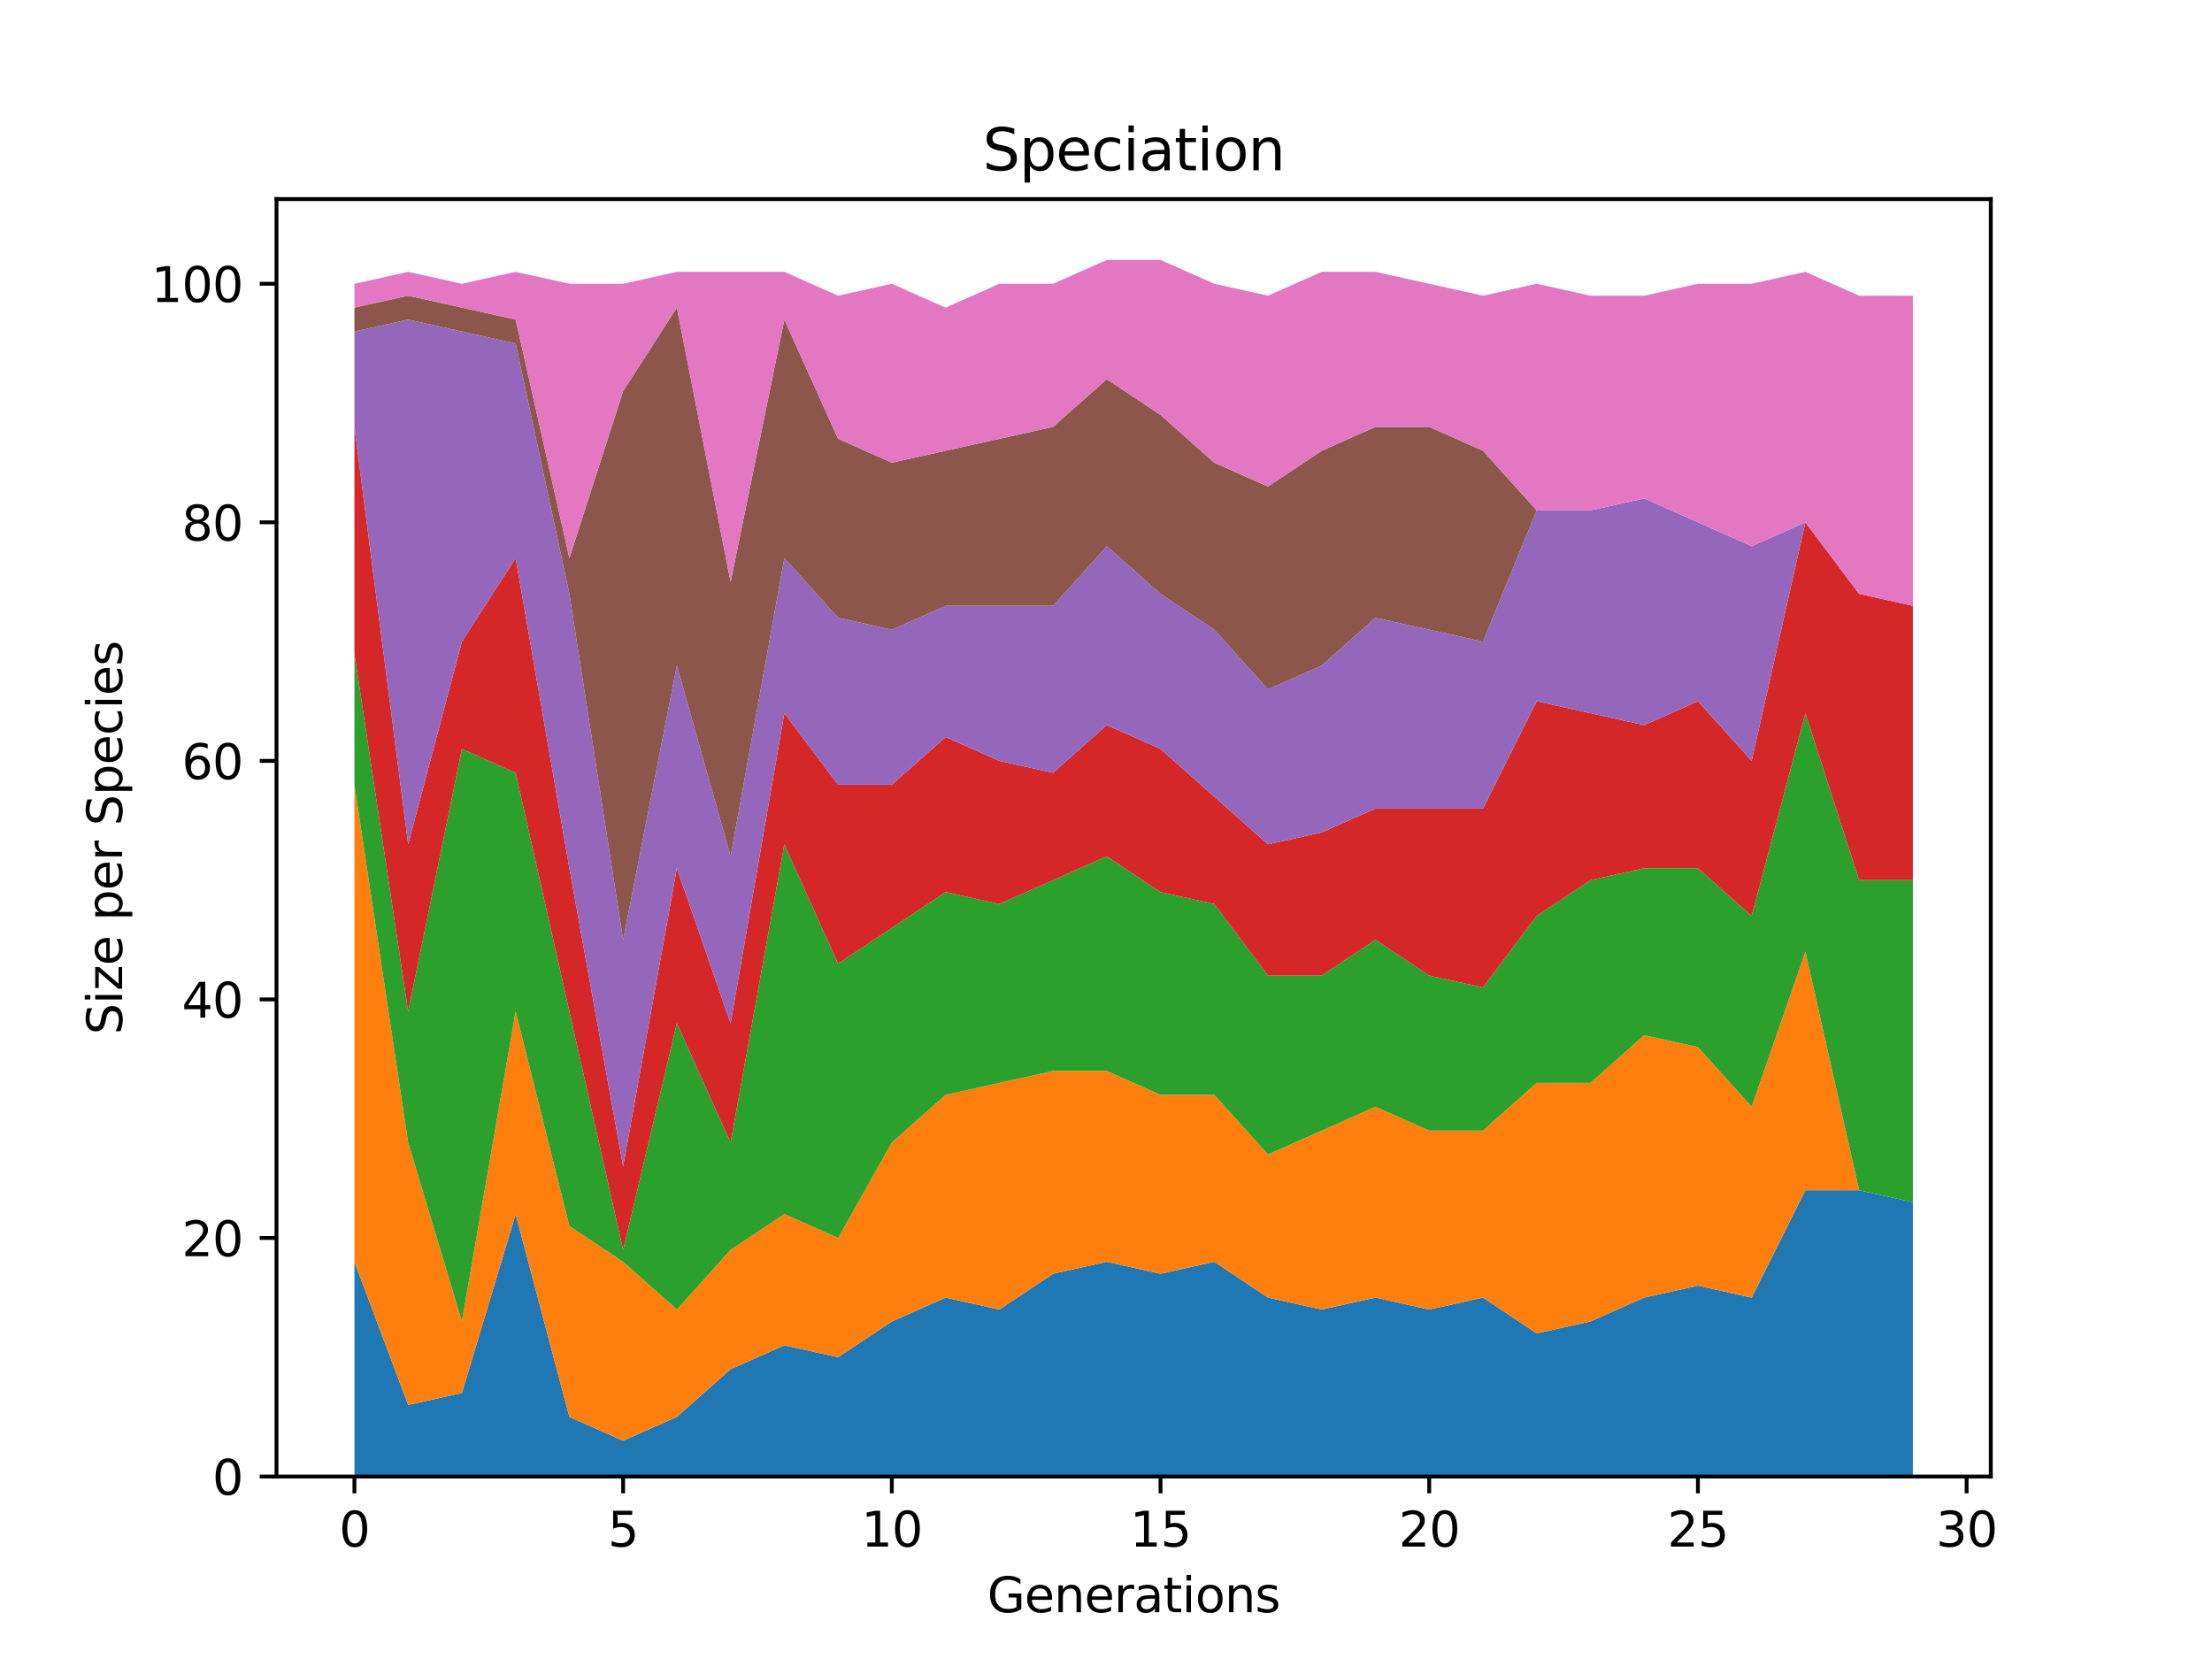 <?xml version="1.0" encoding="utf-8" standalone="no"?>
<!DOCTYPE svg PUBLIC "-//W3C//DTD SVG 1.1//EN"
  "http://www.w3.org/Graphics/SVG/1.1/DTD/svg11.dtd">
<svg height="345.6pt" version="1.1" viewBox="0 0 460.8 345.6" width="460.8pt" xmlns="http://www.w3.org/2000/svg" xmlns:xlink="http://www.w3.org/1999/xlink">
 <defs>
  <style type="text/css">*{stroke-linecap:butt;stroke-linejoin:round;}</style>
 </defs>
 <g id="figure_1">
  <g id="patch_1">
   <path d="M 0 345.6 
L 460.8 345.6 
L 460.8 0 
L 0 0 
z
" style="fill:#ffffff;"/>
  </g>
  <g id="axes_1">
   <g id="patch_2">
    <path d="M 57.6 307.584 
L 414.72 307.584 
L 414.72 41.472 
L 57.6 41.472 
z
" style="fill:#ffffff;"/>
   </g>
   <g id="PolyCollection_1">
    <path clip-path="url(#p4a2afafa81)" d="M 73.833 262.859 
L 73.833 307.584 
L 85.028 307.584 
L 96.223 307.584 
L 107.418 307.584 
L 118.613 307.584 
L 129.808 307.584 
L 141.003 307.584 
L 152.198 307.584 
L 163.393 307.584 
L 174.588 307.584 
L 185.783 307.584 
L 196.978 307.584 
L 208.173 307.584 
L 219.368 307.584 
L 230.563 307.584 
L 241.757 307.584 
L 252.952 307.584 
L 264.147 307.584 
L 275.342 307.584 
L 286.537 307.584 
L 297.732 307.584 
L 308.927 307.584 
L 320.122 307.584 
L 331.317 307.584 
L 342.512 307.584 
L 353.707 307.584 
L 364.902 307.584 
L 376.097 307.584 
L 387.292 307.584 
L 398.487 307.584 
L 398.487 250.436 
L 398.487 250.436 
L 387.292 247.951 
L 376.097 247.951 
L 364.902 270.313 
L 353.707 267.829 
L 342.512 270.313 
L 331.317 275.283 
L 320.122 277.768 
L 308.927 270.313 
L 297.732 272.798 
L 286.537 270.313 
L 275.342 272.798 
L 264.147 270.313 
L 252.952 262.859 
L 241.757 265.344 
L 230.563 262.859 
L 219.368 265.344 
L 208.173 272.798 
L 196.978 270.313 
L 185.783 275.283 
L 174.588 282.737 
L 163.393 280.252 
L 152.198 285.222 
L 141.003 295.16 
L 129.808 300.13 
L 118.613 295.16 
L 107.418 252.92 
L 96.223 290.191 
L 85.028 292.676 
L 73.833 262.859 
z
" style="fill:#1f77b4;"/>
   </g>
   <g id="PolyCollection_2">
    <path clip-path="url(#p4a2afafa81)" d="M 73.833 163.471 
L 73.833 262.859 
L 85.028 292.676 
L 96.223 290.191 
L 107.418 252.92 
L 118.613 295.16 
L 129.808 300.13 
L 141.003 295.16 
L 152.198 285.222 
L 163.393 280.252 
L 174.588 282.737 
L 185.783 275.283 
L 196.978 270.313 
L 208.173 272.798 
L 219.368 265.344 
L 230.563 262.859 
L 241.757 265.344 
L 252.952 262.859 
L 264.147 270.313 
L 275.342 272.798 
L 286.537 270.313 
L 297.732 272.798 
L 308.927 270.313 
L 320.122 277.768 
L 331.317 275.283 
L 342.512 270.313 
L 353.707 267.829 
L 364.902 270.313 
L 376.097 247.951 
L 387.292 247.951 
L 398.487 250.436 
L 398.487 250.436 
L 398.487 250.436 
L 387.292 247.951 
L 376.097 198.257 
L 364.902 230.558 
L 353.707 218.135 
L 342.512 215.65 
L 331.317 225.589 
L 320.122 225.589 
L 308.927 235.528 
L 297.732 235.528 
L 286.537 230.558 
L 275.342 235.528 
L 264.147 240.497 
L 252.952 228.073 
L 241.757 228.073 
L 230.563 223.104 
L 219.368 223.104 
L 208.173 225.589 
L 196.978 228.073 
L 185.783 238.012 
L 174.588 257.89 
L 163.393 252.92 
L 152.198 260.375 
L 141.003 272.798 
L 129.808 262.859 
L 118.613 255.405 
L 107.418 210.68 
L 96.223 275.283 
L 85.028 238.012 
L 73.833 163.471 
z
" style="fill:#ff7f0e;"/>
   </g>
   <g id="PolyCollection_3">
    <path clip-path="url(#p4a2afafa81)" d="M 73.833 136.139 
L 73.833 163.471 
L 85.028 238.012 
L 96.223 275.283 
L 107.418 210.68 
L 118.613 255.405 
L 129.808 262.859 
L 141.003 272.798 
L 152.198 260.375 
L 163.393 252.92 
L 174.588 257.89 
L 185.783 238.012 
L 196.978 228.073 
L 208.173 225.589 
L 219.368 223.104 
L 230.563 223.104 
L 241.757 228.073 
L 252.952 228.073 
L 264.147 240.497 
L 275.342 235.528 
L 286.537 230.558 
L 297.732 235.528 
L 308.927 235.528 
L 320.122 225.589 
L 331.317 225.589 
L 342.512 215.65 
L 353.707 218.135 
L 364.902 230.558 
L 376.097 198.257 
L 387.292 247.951 
L 398.487 250.436 
L 398.487 183.349 
L 398.487 183.349 
L 387.292 183.349 
L 376.097 148.563 
L 364.902 190.803 
L 353.707 180.864 
L 342.512 180.864 
L 331.317 183.349 
L 320.122 190.803 
L 308.927 205.711 
L 297.732 203.226 
L 286.537 195.772 
L 275.342 203.226 
L 264.147 203.226 
L 252.952 188.318 
L 241.757 185.833 
L 230.563 178.379 
L 219.368 183.349 
L 208.173 188.318 
L 196.978 185.833 
L 185.783 193.288 
L 174.588 200.742 
L 163.393 175.895 
L 152.198 238.012 
L 141.003 213.165 
L 129.808 260.375 
L 118.613 210.68 
L 107.418 160.986 
L 96.223 156.017 
L 85.028 210.68 
L 73.833 136.139 
z
" style="fill:#2ca02c;"/>
   </g>
   <g id="PolyCollection_4">
    <path clip-path="url(#p4a2afafa81)" d="M 73.833 88.93 
L 73.833 136.139 
L 85.028 210.68 
L 96.223 156.017 
L 107.418 160.986 
L 118.613 210.68 
L 129.808 260.375 
L 141.003 213.165 
L 152.198 238.012 
L 163.393 175.895 
L 174.588 200.742 
L 185.783 193.288 
L 196.978 185.833 
L 208.173 188.318 
L 219.368 183.349 
L 230.563 178.379 
L 241.757 185.833 
L 252.952 188.318 
L 264.147 203.226 
L 275.342 203.226 
L 286.537 195.772 
L 297.732 203.226 
L 308.927 205.711 
L 320.122 190.803 
L 331.317 183.349 
L 342.512 180.864 
L 353.707 180.864 
L 364.902 190.803 
L 376.097 148.563 
L 387.292 183.349 
L 398.487 183.349 
L 398.487 126.2 
L 398.487 126.2 
L 387.292 123.716 
L 376.097 108.808 
L 364.902 158.502 
L 353.707 146.078 
L 342.512 151.048 
L 331.317 148.563 
L 320.122 146.078 
L 308.927 168.44 
L 297.732 168.44 
L 286.537 168.44 
L 275.342 173.41 
L 264.147 175.895 
L 252.952 165.956 
L 241.757 156.017 
L 230.563 151.048 
L 219.368 160.986 
L 208.173 158.502 
L 196.978 153.532 
L 185.783 163.471 
L 174.588 163.471 
L 163.393 148.563 
L 152.198 213.165 
L 141.003 180.864 
L 129.808 242.982 
L 118.613 180.864 
L 107.418 116.262 
L 96.223 133.655 
L 85.028 175.895 
L 73.833 88.93 
z
" style="fill:#d62728;"/>
   </g>
   <g id="PolyCollection_5">
    <path clip-path="url(#p4a2afafa81)" d="M 73.833 69.052 
L 73.833 88.93 
L 85.028 175.895 
L 96.223 133.655 
L 107.418 116.262 
L 118.613 180.864 
L 129.808 242.982 
L 141.003 180.864 
L 152.198 213.165 
L 163.393 148.563 
L 174.588 163.471 
L 185.783 163.471 
L 196.978 153.532 
L 208.173 158.502 
L 219.368 160.986 
L 230.563 151.048 
L 241.757 156.017 
L 252.952 165.956 
L 264.147 175.895 
L 275.342 173.41 
L 286.537 168.44 
L 297.732 168.44 
L 308.927 168.44 
L 320.122 146.078 
L 331.317 148.563 
L 342.512 151.048 
L 353.707 146.078 
L 364.902 158.502 
L 376.097 108.808 
L 387.292 123.716 
L 398.487 126.2 
L 398.487 126.2 
L 398.487 126.2 
L 387.292 123.716 
L 376.097 108.808 
L 364.902 113.777 
L 353.707 108.808 
L 342.512 103.838 
L 331.317 106.323 
L 320.122 106.323 
L 308.927 133.655 
L 297.732 131.17 
L 286.537 128.685 
L 275.342 138.624 
L 264.147 143.593 
L 252.952 131.17 
L 241.757 123.716 
L 230.563 113.777 
L 219.368 126.2 
L 208.173 126.2 
L 196.978 126.2 
L 185.783 131.17 
L 174.588 128.685 
L 163.393 116.262 
L 152.198 178.379 
L 141.003 138.624 
L 129.808 195.772 
L 118.613 123.716 
L 107.418 71.537 
L 96.223 69.052 
L 85.028 66.568 
L 73.833 69.052 
z
" style="fill:#9467bd;"/>
   </g>
   <g id="PolyCollection_6">
    <path clip-path="url(#p4a2afafa81)" d="M 73.833 64.083 
L 73.833 69.052 
L 85.028 66.568 
L 96.223 69.052 
L 107.418 71.537 
L 118.613 123.716 
L 129.808 195.772 
L 141.003 138.624 
L 152.198 178.379 
L 163.393 116.262 
L 174.588 128.685 
L 185.783 131.17 
L 196.978 126.2 
L 208.173 126.2 
L 219.368 126.2 
L 230.563 113.777 
L 241.757 123.716 
L 252.952 131.17 
L 264.147 143.593 
L 275.342 138.624 
L 286.537 128.685 
L 297.732 131.17 
L 308.927 133.655 
L 320.122 106.323 
L 331.317 106.323 
L 342.512 103.838 
L 353.707 108.808 
L 364.902 113.777 
L 376.097 108.808 
L 387.292 123.716 
L 398.487 126.2 
L 398.487 126.2 
L 398.487 126.2 
L 387.292 123.716 
L 376.097 108.808 
L 364.902 113.777 
L 353.707 108.808 
L 342.512 103.838 
L 331.317 106.323 
L 320.122 106.323 
L 308.927 93.899 
L 297.732 88.93 
L 286.537 88.93 
L 275.342 93.899 
L 264.147 101.353 
L 252.952 96.384 
L 241.757 86.445 
L 230.563 78.991 
L 219.368 88.93 
L 208.173 91.415 
L 196.978 93.899 
L 185.783 96.384 
L 174.588 91.415 
L 163.393 66.568 
L 152.198 121.231 
L 141.003 64.083 
L 129.808 81.476 
L 118.613 116.262 
L 107.418 66.568 
L 96.223 64.083 
L 85.028 61.598 
L 73.833 64.083 
z
" style="fill:#8c564b;"/>
   </g>
   <g id="PolyCollection_7">
    <path clip-path="url(#p4a2afafa81)" d="M 73.833 59.113 
L 73.833 64.083 
L 85.028 61.598 
L 96.223 64.083 
L 107.418 66.568 
L 118.613 116.262 
L 129.808 81.476 
L 141.003 64.083 
L 152.198 121.231 
L 163.393 66.568 
L 174.588 91.415 
L 185.783 96.384 
L 196.978 93.899 
L 208.173 91.415 
L 219.368 88.93 
L 230.563 78.991 
L 241.757 86.445 
L 252.952 96.384 
L 264.147 101.353 
L 275.342 93.899 
L 286.537 88.93 
L 297.732 88.93 
L 308.927 93.899 
L 320.122 106.323 
L 331.317 106.323 
L 342.512 103.838 
L 353.707 108.808 
L 364.902 113.777 
L 376.097 108.808 
L 387.292 123.716 
L 398.487 126.2 
L 398.487 61.598 
L 398.487 61.598 
L 387.292 61.598 
L 376.097 56.629 
L 364.902 59.113 
L 353.707 59.113 
L 342.512 61.598 
L 331.317 61.598 
L 320.122 59.113 
L 308.927 61.598 
L 297.732 59.113 
L 286.537 56.629 
L 275.342 56.629 
L 264.147 61.598 
L 252.952 59.113 
L 241.757 54.144 
L 230.563 54.144 
L 219.368 59.113 
L 208.173 59.113 
L 196.978 64.083 
L 185.783 59.113 
L 174.588 61.598 
L 163.393 56.629 
L 152.198 56.629 
L 141.003 56.629 
L 129.808 59.113 
L 118.613 59.113 
L 107.418 56.629 
L 96.223 59.113 
L 85.028 56.629 
L 73.833 59.113 
z
" style="fill:#e377c2;"/>
   </g>
   <g id="matplotlib.axis_1">
    <g id="xtick_1">
     <g id="line2d_1">
      <defs>
       <path d="M 0 0 
L 0 3.5 
" id="m96eb6b38af" style="stroke:#000000;stroke-width:0.8;"/>
      </defs>
      <g>
       <use style="stroke:#000000;stroke-width:0.8;" x="73.833" xlink:href="#m96eb6b38af" y="307.584"/>
      </g>
     </g>
     <g id="text_1">
      <!-- 0 -->
      <g transform="translate(70.651 322.182)scale(0.1 -0.1)">
       <defs>
        <path d="M 2034 4250 
Q 1547 4250 1301 3770 
Q 1056 3291 1056 2328 
Q 1056 1369 1301 889 
Q 1547 409 2034 409 
Q 2525 409 2770 889 
Q 3016 1369 3016 2328 
Q 3016 3291 2770 3770 
Q 2525 4250 2034 4250 
z
M 2034 4750 
Q 2819 4750 3233 4129 
Q 3647 3509 3647 2328 
Q 3647 1150 3233 529 
Q 2819 -91 2034 -91 
Q 1250 -91 836 529 
Q 422 1150 422 2328 
Q 422 3509 836 4129 
Q 1250 4750 2034 4750 
z
" id="DejaVuSans-30" transform="scale(0.016)"/>
       </defs>
       <use xlink:href="#DejaVuSans-30"/>
      </g>
     </g>
    </g>
    <g id="xtick_2">
     <g id="line2d_2">
      <g>
       <use style="stroke:#000000;stroke-width:0.8;" x="129.808" xlink:href="#m96eb6b38af" y="307.584"/>
      </g>
     </g>
     <g id="text_2">
      <!-- 5 -->
      <g transform="translate(126.626 322.182)scale(0.1 -0.1)">
       <defs>
        <path d="M 691 4666 
L 3169 4666 
L 3169 4134 
L 1269 4134 
L 1269 2991 
Q 1406 3038 1543 3061 
Q 1681 3084 1819 3084 
Q 2600 3084 3056 2656 
Q 3513 2228 3513 1497 
Q 3513 744 3044 326 
Q 2575 -91 1722 -91 
Q 1428 -91 1123 -41 
Q 819 9 494 109 
L 494 744 
Q 775 591 1075 516 
Q 1375 441 1709 441 
Q 2250 441 2565 725 
Q 2881 1009 2881 1497 
Q 2881 1984 2565 2268 
Q 2250 2553 1709 2553 
Q 1456 2553 1204 2497 
Q 953 2441 691 2322 
L 691 4666 
z
" id="DejaVuSans-35" transform="scale(0.016)"/>
       </defs>
       <use xlink:href="#DejaVuSans-35"/>
      </g>
     </g>
    </g>
    <g id="xtick_3">
     <g id="line2d_3">
      <g>
       <use style="stroke:#000000;stroke-width:0.8;" x="185.783" xlink:href="#m96eb6b38af" y="307.584"/>
      </g>
     </g>
     <g id="text_3">
      <!-- 10 -->
      <g transform="translate(179.42 322.182)scale(0.1 -0.1)">
       <defs>
        <path d="M 794 531 
L 1825 531 
L 1825 4091 
L 703 3866 
L 703 4441 
L 1819 4666 
L 2450 4666 
L 2450 531 
L 3481 531 
L 3481 0 
L 794 0 
L 794 531 
z
" id="DejaVuSans-31" transform="scale(0.016)"/>
       </defs>
       <use xlink:href="#DejaVuSans-31"/>
       <use x="63.623" xlink:href="#DejaVuSans-30"/>
      </g>
     </g>
    </g>
    <g id="xtick_4">
     <g id="line2d_4">
      <g>
       <use style="stroke:#000000;stroke-width:0.8;" x="241.757" xlink:href="#m96eb6b38af" y="307.584"/>
      </g>
     </g>
     <g id="text_4">
      <!-- 15 -->
      <g transform="translate(235.395 322.182)scale(0.1 -0.1)">
       <use xlink:href="#DejaVuSans-31"/>
       <use x="63.623" xlink:href="#DejaVuSans-35"/>
      </g>
     </g>
    </g>
    <g id="xtick_5">
     <g id="line2d_5">
      <g>
       <use style="stroke:#000000;stroke-width:0.8;" x="297.732" xlink:href="#m96eb6b38af" y="307.584"/>
      </g>
     </g>
     <g id="text_5">
      <!-- 20 -->
      <g transform="translate(291.37 322.182)scale(0.1 -0.1)">
       <defs>
        <path d="M 1228 531 
L 3431 531 
L 3431 0 
L 469 0 
L 469 531 
Q 828 903 1448 1529 
Q 2069 2156 2228 2338 
Q 2531 2678 2651 2914 
Q 2772 3150 2772 3378 
Q 2772 3750 2511 3984 
Q 2250 4219 1831 4219 
Q 1534 4219 1204 4116 
Q 875 4013 500 3803 
L 500 4441 
Q 881 4594 1212 4672 
Q 1544 4750 1819 4750 
Q 2544 4750 2975 4387 
Q 3406 4025 3406 3419 
Q 3406 3131 3298 2873 
Q 3191 2616 2906 2266 
Q 2828 2175 2409 1742 
Q 1991 1309 1228 531 
z
" id="DejaVuSans-32" transform="scale(0.016)"/>
       </defs>
       <use xlink:href="#DejaVuSans-32"/>
       <use x="63.623" xlink:href="#DejaVuSans-30"/>
      </g>
     </g>
    </g>
    <g id="xtick_6">
     <g id="line2d_6">
      <g>
       <use style="stroke:#000000;stroke-width:0.8;" x="353.707" xlink:href="#m96eb6b38af" y="307.584"/>
      </g>
     </g>
     <g id="text_6">
      <!-- 25 -->
      <g transform="translate(347.345 322.182)scale(0.1 -0.1)">
       <use xlink:href="#DejaVuSans-32"/>
       <use x="63.623" xlink:href="#DejaVuSans-35"/>
      </g>
     </g>
    </g>
    <g id="xtick_7">
     <g id="line2d_7">
      <g>
       <use style="stroke:#000000;stroke-width:0.8;" x="409.682" xlink:href="#m96eb6b38af" y="307.584"/>
      </g>
     </g>
     <g id="text_7">
      <!-- 30 -->
      <g transform="translate(403.32 322.182)scale(0.1 -0.1)">
       <defs>
        <path d="M 2597 2516 
Q 3050 2419 3304 2112 
Q 3559 1806 3559 1356 
Q 3559 666 3084 287 
Q 2609 -91 1734 -91 
Q 1441 -91 1130 -33 
Q 819 25 488 141 
L 488 750 
Q 750 597 1062 519 
Q 1375 441 1716 441 
Q 2309 441 2620 675 
Q 2931 909 2931 1356 
Q 2931 1769 2642 2001 
Q 2353 2234 1838 2234 
L 1294 2234 
L 1294 2753 
L 1863 2753 
Q 2328 2753 2575 2939 
Q 2822 3125 2822 3475 
Q 2822 3834 2567 4026 
Q 2313 4219 1838 4219 
Q 1578 4219 1281 4162 
Q 984 4106 628 3988 
L 628 4550 
Q 988 4650 1302 4700 
Q 1616 4750 1894 4750 
Q 2613 4750 3031 4423 
Q 3450 4097 3450 3541 
Q 3450 3153 3228 2886 
Q 3006 2619 2597 2516 
z
" id="DejaVuSans-33" transform="scale(0.016)"/>
       </defs>
       <use xlink:href="#DejaVuSans-33"/>
       <use x="63.623" xlink:href="#DejaVuSans-30"/>
      </g>
     </g>
    </g>
    <g id="text_8">
     <!-- Generations -->
     <g transform="translate(205.662 335.861)scale(0.1 -0.1)">
      <defs>
       <path d="M 3809 666 
L 3809 1919 
L 2778 1919 
L 2778 2438 
L 4434 2438 
L 4434 434 
Q 4069 175 3628 42 
Q 3188 -91 2688 -91 
Q 1594 -91 976 548 
Q 359 1188 359 2328 
Q 359 3472 976 4111 
Q 1594 4750 2688 4750 
Q 3144 4750 3555 4637 
Q 3966 4525 4313 4306 
L 4313 3634 
Q 3963 3931 3569 4081 
Q 3175 4231 2741 4231 
Q 1884 4231 1454 3753 
Q 1025 3275 1025 2328 
Q 1025 1384 1454 906 
Q 1884 428 2741 428 
Q 3075 428 3337 486 
Q 3600 544 3809 666 
z
" id="DejaVuSans-47" transform="scale(0.016)"/>
       <path d="M 3597 1894 
L 3597 1613 
L 953 1613 
Q 991 1019 1311 708 
Q 1631 397 2203 397 
Q 2534 397 2845 478 
Q 3156 559 3463 722 
L 3463 178 
Q 3153 47 2828 -22 
Q 2503 -91 2169 -91 
Q 1331 -91 842 396 
Q 353 884 353 1716 
Q 353 2575 817 3079 
Q 1281 3584 2069 3584 
Q 2775 3584 3186 3129 
Q 3597 2675 3597 1894 
z
M 3022 2063 
Q 3016 2534 2758 2815 
Q 2500 3097 2075 3097 
Q 1594 3097 1305 2825 
Q 1016 2553 972 2059 
L 3022 2063 
z
" id="DejaVuSans-65" transform="scale(0.016)"/>
       <path d="M 3513 2113 
L 3513 0 
L 2938 0 
L 2938 2094 
Q 2938 2591 2744 2837 
Q 2550 3084 2163 3084 
Q 1697 3084 1428 2787 
Q 1159 2491 1159 1978 
L 1159 0 
L 581 0 
L 581 3500 
L 1159 3500 
L 1159 2956 
Q 1366 3272 1645 3428 
Q 1925 3584 2291 3584 
Q 2894 3584 3203 3211 
Q 3513 2838 3513 2113 
z
" id="DejaVuSans-6e" transform="scale(0.016)"/>
       <path d="M 2631 2963 
Q 2534 3019 2420 3045 
Q 2306 3072 2169 3072 
Q 1681 3072 1420 2755 
Q 1159 2438 1159 1844 
L 1159 0 
L 581 0 
L 581 3500 
L 1159 3500 
L 1159 2956 
Q 1341 3275 1631 3429 
Q 1922 3584 2338 3584 
Q 2397 3584 2469 3576 
Q 2541 3569 2628 3553 
L 2631 2963 
z
" id="DejaVuSans-72" transform="scale(0.016)"/>
       <path d="M 2194 1759 
Q 1497 1759 1228 1600 
Q 959 1441 959 1056 
Q 959 750 1161 570 
Q 1363 391 1709 391 
Q 2188 391 2477 730 
Q 2766 1069 2766 1631 
L 2766 1759 
L 2194 1759 
z
M 3341 1997 
L 3341 0 
L 2766 0 
L 2766 531 
Q 2569 213 2275 61 
Q 1981 -91 1556 -91 
Q 1019 -91 701 211 
Q 384 513 384 1019 
Q 384 1609 779 1909 
Q 1175 2209 1959 2209 
L 2766 2209 
L 2766 2266 
Q 2766 2663 2505 2880 
Q 2244 3097 1772 3097 
Q 1472 3097 1187 3025 
Q 903 2953 641 2809 
L 641 3341 
Q 956 3463 1253 3523 
Q 1550 3584 1831 3584 
Q 2591 3584 2966 3190 
Q 3341 2797 3341 1997 
z
" id="DejaVuSans-61" transform="scale(0.016)"/>
       <path d="M 1172 4494 
L 1172 3500 
L 2356 3500 
L 2356 3053 
L 1172 3053 
L 1172 1153 
Q 1172 725 1289 603 
Q 1406 481 1766 481 
L 2356 481 
L 2356 0 
L 1766 0 
Q 1100 0 847 248 
Q 594 497 594 1153 
L 594 3053 
L 172 3053 
L 172 3500 
L 594 3500 
L 594 4494 
L 1172 4494 
z
" id="DejaVuSans-74" transform="scale(0.016)"/>
       <path d="M 603 3500 
L 1178 3500 
L 1178 0 
L 603 0 
L 603 3500 
z
M 603 4863 
L 1178 4863 
L 1178 4134 
L 603 4134 
L 603 4863 
z
" id="DejaVuSans-69" transform="scale(0.016)"/>
       <path d="M 1959 3097 
Q 1497 3097 1228 2736 
Q 959 2375 959 1747 
Q 959 1119 1226 758 
Q 1494 397 1959 397 
Q 2419 397 2687 759 
Q 2956 1122 2956 1747 
Q 2956 2369 2687 2733 
Q 2419 3097 1959 3097 
z
M 1959 3584 
Q 2709 3584 3137 3096 
Q 3566 2609 3566 1747 
Q 3566 888 3137 398 
Q 2709 -91 1959 -91 
Q 1206 -91 779 398 
Q 353 888 353 1747 
Q 353 2609 779 3096 
Q 1206 3584 1959 3584 
z
" id="DejaVuSans-6f" transform="scale(0.016)"/>
       <path d="M 2834 3397 
L 2834 2853 
Q 2591 2978 2328 3040 
Q 2066 3103 1784 3103 
Q 1356 3103 1142 2972 
Q 928 2841 928 2578 
Q 928 2378 1081 2264 
Q 1234 2150 1697 2047 
L 1894 2003 
Q 2506 1872 2764 1633 
Q 3022 1394 3022 966 
Q 3022 478 2636 193 
Q 2250 -91 1575 -91 
Q 1294 -91 989 -36 
Q 684 19 347 128 
L 347 722 
Q 666 556 975 473 
Q 1284 391 1588 391 
Q 1994 391 2212 530 
Q 2431 669 2431 922 
Q 2431 1156 2273 1281 
Q 2116 1406 1581 1522 
L 1381 1569 
Q 847 1681 609 1914 
Q 372 2147 372 2553 
Q 372 3047 722 3315 
Q 1072 3584 1716 3584 
Q 2034 3584 2315 3537 
Q 2597 3491 2834 3397 
z
" id="DejaVuSans-73" transform="scale(0.016)"/>
      </defs>
      <use xlink:href="#DejaVuSans-47"/>
      <use x="77.49" xlink:href="#DejaVuSans-65"/>
      <use x="139.014" xlink:href="#DejaVuSans-6e"/>
      <use x="202.393" xlink:href="#DejaVuSans-65"/>
      <use x="263.916" xlink:href="#DejaVuSans-72"/>
      <use x="305.029" xlink:href="#DejaVuSans-61"/>
      <use x="366.309" xlink:href="#DejaVuSans-74"/>
      <use x="405.518" xlink:href="#DejaVuSans-69"/>
      <use x="433.301" xlink:href="#DejaVuSans-6f"/>
      <use x="494.482" xlink:href="#DejaVuSans-6e"/>
      <use x="557.861" xlink:href="#DejaVuSans-73"/>
     </g>
    </g>
   </g>
   <g id="matplotlib.axis_2">
    <g id="ytick_1">
     <g id="line2d_8">
      <defs>
       <path d="M 0 0 
L -3.5 0 
" id="m8124745cd6" style="stroke:#000000;stroke-width:0.8;"/>
      </defs>
      <g>
       <use style="stroke:#000000;stroke-width:0.8;" x="57.6" xlink:href="#m8124745cd6" y="307.584"/>
      </g>
     </g>
     <g id="text_9">
      <!-- 0 -->
      <g transform="translate(44.237 311.383)scale(0.1 -0.1)">
       <use xlink:href="#DejaVuSans-30"/>
      </g>
     </g>
    </g>
    <g id="ytick_2">
     <g id="line2d_9">
      <g>
       <use style="stroke:#000000;stroke-width:0.8;" x="57.6" xlink:href="#m8124745cd6" y="257.89"/>
      </g>
     </g>
     <g id="text_10">
      <!-- 20 -->
      <g transform="translate(37.875 261.689)scale(0.1 -0.1)">
       <use xlink:href="#DejaVuSans-32"/>
       <use x="63.623" xlink:href="#DejaVuSans-30"/>
      </g>
     </g>
    </g>
    <g id="ytick_3">
     <g id="line2d_10">
      <g>
       <use style="stroke:#000000;stroke-width:0.8;" x="57.6" xlink:href="#m8124745cd6" y="208.196"/>
      </g>
     </g>
     <g id="text_11">
      <!-- 40 -->
      <g transform="translate(37.875 211.995)scale(0.1 -0.1)">
       <defs>
        <path d="M 2419 4116 
L 825 1625 
L 2419 1625 
L 2419 4116 
z
M 2253 4666 
L 3047 4666 
L 3047 1625 
L 3713 1625 
L 3713 1100 
L 3047 1100 
L 3047 0 
L 2419 0 
L 2419 1100 
L 313 1100 
L 313 1709 
L 2253 4666 
z
" id="DejaVuSans-34" transform="scale(0.016)"/>
       </defs>
       <use xlink:href="#DejaVuSans-34"/>
       <use x="63.623" xlink:href="#DejaVuSans-30"/>
      </g>
     </g>
    </g>
    <g id="ytick_4">
     <g id="line2d_11">
      <g>
       <use style="stroke:#000000;stroke-width:0.8;" x="57.6" xlink:href="#m8124745cd6" y="158.502"/>
      </g>
     </g>
     <g id="text_12">
      <!-- 60 -->
      <g transform="translate(37.875 162.301)scale(0.1 -0.1)">
       <defs>
        <path d="M 2113 2584 
Q 1688 2584 1439 2293 
Q 1191 2003 1191 1497 
Q 1191 994 1439 701 
Q 1688 409 2113 409 
Q 2538 409 2786 701 
Q 3034 994 3034 1497 
Q 3034 2003 2786 2293 
Q 2538 2584 2113 2584 
z
M 3366 4563 
L 3366 3988 
Q 3128 4100 2886 4159 
Q 2644 4219 2406 4219 
Q 1781 4219 1451 3797 
Q 1122 3375 1075 2522 
Q 1259 2794 1537 2939 
Q 1816 3084 2150 3084 
Q 2853 3084 3261 2657 
Q 3669 2231 3669 1497 
Q 3669 778 3244 343 
Q 2819 -91 2113 -91 
Q 1303 -91 875 529 
Q 447 1150 447 2328 
Q 447 3434 972 4092 
Q 1497 4750 2381 4750 
Q 2619 4750 2861 4703 
Q 3103 4656 3366 4563 
z
" id="DejaVuSans-36" transform="scale(0.016)"/>
       </defs>
       <use xlink:href="#DejaVuSans-36"/>
       <use x="63.623" xlink:href="#DejaVuSans-30"/>
      </g>
     </g>
    </g>
    <g id="ytick_5">
     <g id="line2d_12">
      <g>
       <use style="stroke:#000000;stroke-width:0.8;" x="57.6" xlink:href="#m8124745cd6" y="108.808"/>
      </g>
     </g>
     <g id="text_13">
      <!-- 80 -->
      <g transform="translate(37.875 112.607)scale(0.1 -0.1)">
       <defs>
        <path d="M 2034 2216 
Q 1584 2216 1326 1975 
Q 1069 1734 1069 1313 
Q 1069 891 1326 650 
Q 1584 409 2034 409 
Q 2484 409 2743 651 
Q 3003 894 3003 1313 
Q 3003 1734 2745 1975 
Q 2488 2216 2034 2216 
z
M 1403 2484 
Q 997 2584 770 2862 
Q 544 3141 544 3541 
Q 544 4100 942 4425 
Q 1341 4750 2034 4750 
Q 2731 4750 3128 4425 
Q 3525 4100 3525 3541 
Q 3525 3141 3298 2862 
Q 3072 2584 2669 2484 
Q 3125 2378 3379 2068 
Q 3634 1759 3634 1313 
Q 3634 634 3220 271 
Q 2806 -91 2034 -91 
Q 1263 -91 848 271 
Q 434 634 434 1313 
Q 434 1759 690 2068 
Q 947 2378 1403 2484 
z
M 1172 3481 
Q 1172 3119 1398 2916 
Q 1625 2713 2034 2713 
Q 2441 2713 2670 2916 
Q 2900 3119 2900 3481 
Q 2900 3844 2670 4047 
Q 2441 4250 2034 4250 
Q 1625 4250 1398 4047 
Q 1172 3844 1172 3481 
z
" id="DejaVuSans-38" transform="scale(0.016)"/>
       </defs>
       <use xlink:href="#DejaVuSans-38"/>
       <use x="63.623" xlink:href="#DejaVuSans-30"/>
      </g>
     </g>
    </g>
    <g id="ytick_6">
     <g id="line2d_13">
      <g>
       <use style="stroke:#000000;stroke-width:0.8;" x="57.6" xlink:href="#m8124745cd6" y="59.113"/>
      </g>
     </g>
     <g id="text_14">
      <!-- 100 -->
      <g transform="translate(31.512 62.913)scale(0.1 -0.1)">
       <use xlink:href="#DejaVuSans-31"/>
       <use x="63.623" xlink:href="#DejaVuSans-30"/>
       <use x="127.246" xlink:href="#DejaVuSans-30"/>
      </g>
     </g>
    </g>
    <g id="text_15">
     <!-- Size per Species -->
     <g transform="translate(25.433 215.521)rotate(-90)scale(0.1 -0.1)">
      <defs>
       <path d="M 3425 4513 
L 3425 3897 
Q 3066 4069 2747 4153 
Q 2428 4238 2131 4238 
Q 1616 4238 1336 4038 
Q 1056 3838 1056 3469 
Q 1056 3159 1242 3001 
Q 1428 2844 1947 2747 
L 2328 2669 
Q 3034 2534 3370 2195 
Q 3706 1856 3706 1288 
Q 3706 609 3251 259 
Q 2797 -91 1919 -91 
Q 1588 -91 1214 -16 
Q 841 59 441 206 
L 441 856 
Q 825 641 1194 531 
Q 1563 422 1919 422 
Q 2459 422 2753 634 
Q 3047 847 3047 1241 
Q 3047 1584 2836 1778 
Q 2625 1972 2144 2069 
L 1759 2144 
Q 1053 2284 737 2584 
Q 422 2884 422 3419 
Q 422 4038 858 4394 
Q 1294 4750 2059 4750 
Q 2388 4750 2728 4690 
Q 3069 4631 3425 4513 
z
" id="DejaVuSans-53" transform="scale(0.016)"/>
       <path d="M 353 3500 
L 3084 3500 
L 3084 2975 
L 922 459 
L 3084 459 
L 3084 0 
L 275 0 
L 275 525 
L 2438 3041 
L 353 3041 
L 353 3500 
z
" id="DejaVuSans-7a" transform="scale(0.016)"/>
       <path id="DejaVuSans-20" transform="scale(0.016)"/>
       <path d="M 1159 525 
L 1159 -1331 
L 581 -1331 
L 581 3500 
L 1159 3500 
L 1159 2969 
Q 1341 3281 1617 3432 
Q 1894 3584 2278 3584 
Q 2916 3584 3314 3078 
Q 3713 2572 3713 1747 
Q 3713 922 3314 415 
Q 2916 -91 2278 -91 
Q 1894 -91 1617 61 
Q 1341 213 1159 525 
z
M 3116 1747 
Q 3116 2381 2855 2742 
Q 2594 3103 2138 3103 
Q 1681 3103 1420 2742 
Q 1159 2381 1159 1747 
Q 1159 1113 1420 752 
Q 1681 391 2138 391 
Q 2594 391 2855 752 
Q 3116 1113 3116 1747 
z
" id="DejaVuSans-70" transform="scale(0.016)"/>
       <path d="M 3122 3366 
L 3122 2828 
Q 2878 2963 2633 3030 
Q 2388 3097 2138 3097 
Q 1578 3097 1268 2742 
Q 959 2388 959 1747 
Q 959 1106 1268 751 
Q 1578 397 2138 397 
Q 2388 397 2633 464 
Q 2878 531 3122 666 
L 3122 134 
Q 2881 22 2623 -34 
Q 2366 -91 2075 -91 
Q 1284 -91 818 406 
Q 353 903 353 1747 
Q 353 2603 823 3093 
Q 1294 3584 2113 3584 
Q 2378 3584 2631 3529 
Q 2884 3475 3122 3366 
z
" id="DejaVuSans-63" transform="scale(0.016)"/>
      </defs>
      <use xlink:href="#DejaVuSans-53"/>
      <use x="63.477" xlink:href="#DejaVuSans-69"/>
      <use x="91.26" xlink:href="#DejaVuSans-7a"/>
      <use x="143.75" xlink:href="#DejaVuSans-65"/>
      <use x="205.273" xlink:href="#DejaVuSans-20"/>
      <use x="237.061" xlink:href="#DejaVuSans-70"/>
      <use x="300.537" xlink:href="#DejaVuSans-65"/>
      <use x="362.061" xlink:href="#DejaVuSans-72"/>
      <use x="403.174" xlink:href="#DejaVuSans-20"/>
      <use x="434.961" xlink:href="#DejaVuSans-53"/>
      <use x="498.438" xlink:href="#DejaVuSans-70"/>
      <use x="561.914" xlink:href="#DejaVuSans-65"/>
      <use x="623.438" xlink:href="#DejaVuSans-63"/>
      <use x="678.418" xlink:href="#DejaVuSans-69"/>
      <use x="706.201" xlink:href="#DejaVuSans-65"/>
      <use x="767.725" xlink:href="#DejaVuSans-73"/>
     </g>
    </g>
   </g>
   <g id="patch_3">
    <path d="M 57.6 307.584 
L 57.6 41.472 
" style="fill:none;stroke:#000000;stroke-linecap:square;stroke-linejoin:miter;stroke-width:0.8;"/>
   </g>
   <g id="patch_4">
    <path d="M 414.72 307.584 
L 414.72 41.472 
" style="fill:none;stroke:#000000;stroke-linecap:square;stroke-linejoin:miter;stroke-width:0.8;"/>
   </g>
   <g id="patch_5">
    <path d="M 57.6 307.584 
L 414.72 307.584 
" style="fill:none;stroke:#000000;stroke-linecap:square;stroke-linejoin:miter;stroke-width:0.8;"/>
   </g>
   <g id="patch_6">
    <path d="M 57.6 41.472 
L 414.72 41.472 
" style="fill:none;stroke:#000000;stroke-linecap:square;stroke-linejoin:miter;stroke-width:0.8;"/>
   </g>
   <g id="text_16">
    <!-- Speciation -->
    <g transform="translate(204.714 35.472)scale(0.12 -0.12)">
     <use xlink:href="#DejaVuSans-53"/>
     <use x="63.477" xlink:href="#DejaVuSans-70"/>
     <use x="126.953" xlink:href="#DejaVuSans-65"/>
     <use x="188.477" xlink:href="#DejaVuSans-63"/>
     <use x="243.457" xlink:href="#DejaVuSans-69"/>
     <use x="271.24" xlink:href="#DejaVuSans-61"/>
     <use x="332.52" xlink:href="#DejaVuSans-74"/>
     <use x="371.729" xlink:href="#DejaVuSans-69"/>
     <use x="399.512" xlink:href="#DejaVuSans-6f"/>
     <use x="460.693" xlink:href="#DejaVuSans-6e"/>
    </g>
   </g>
  </g>
 </g>
 <defs>
  <clipPath id="p4a2afafa81">
   <rect height="266.112" width="357.12" x="57.6" y="41.472"/>
  </clipPath>
 </defs>
</svg>
